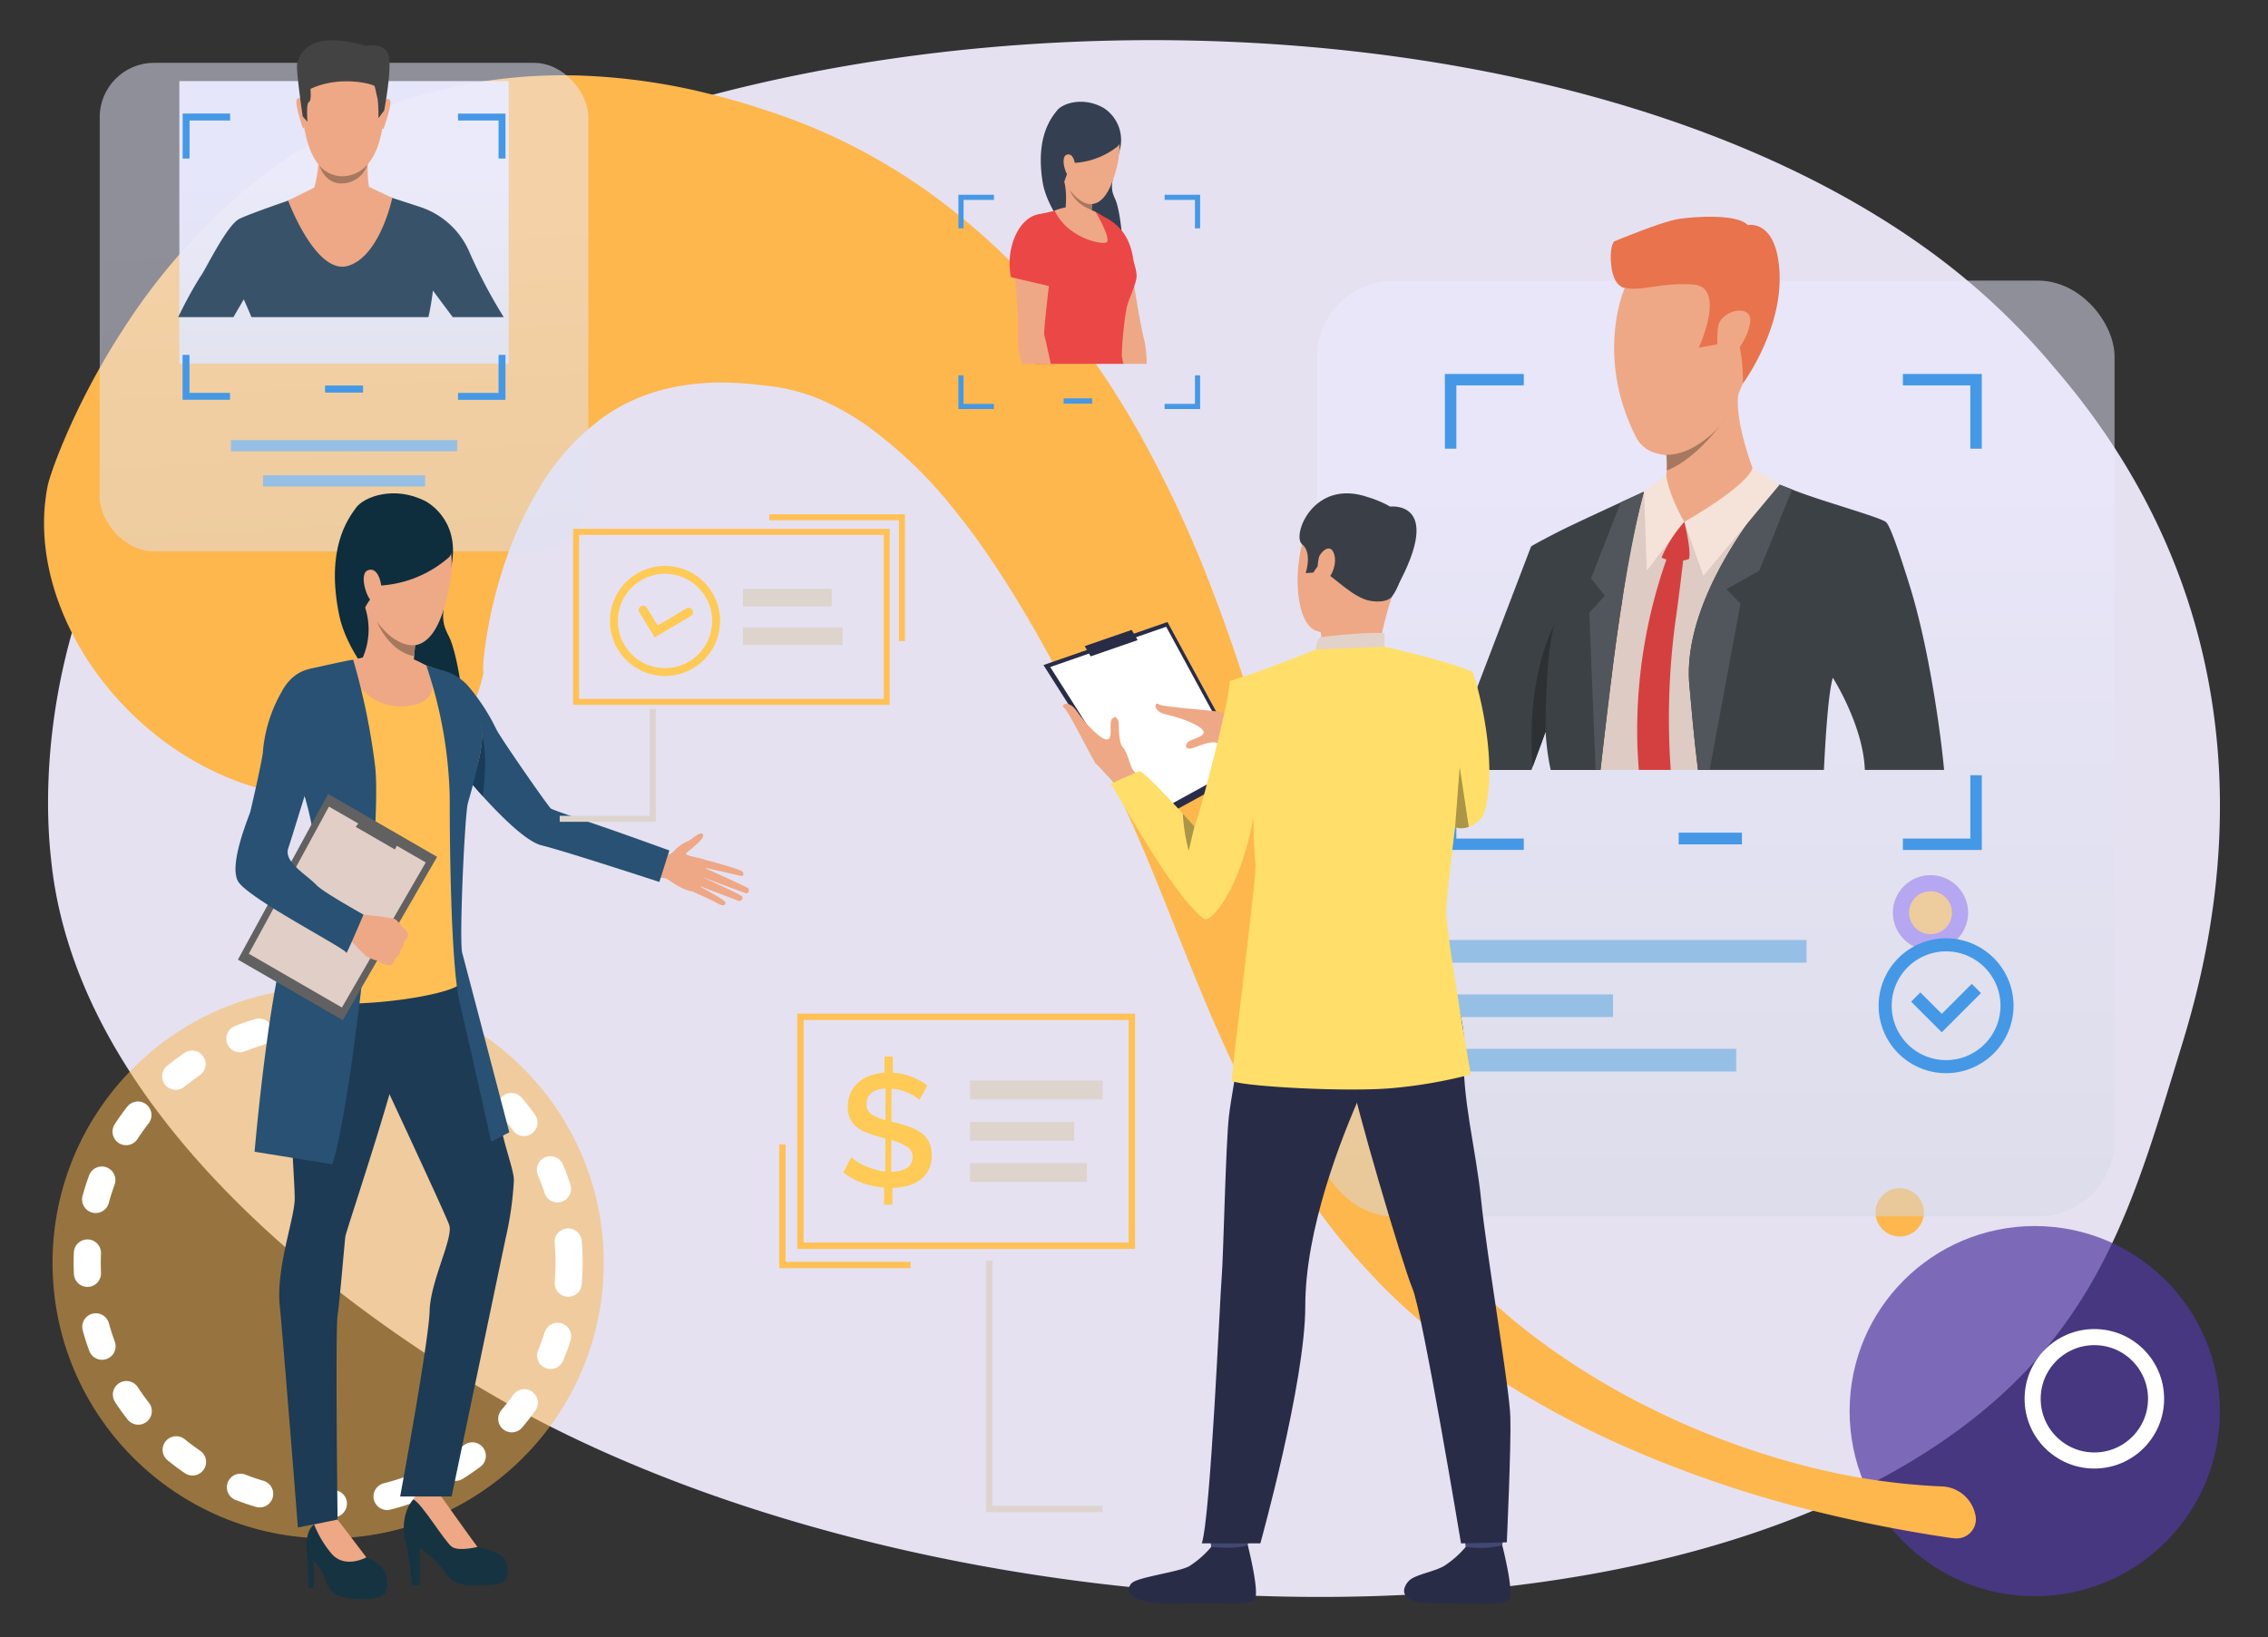 <svg id="Grupo_134327" data-name="Grupo 134327" xmlns="http://www.w3.org/2000/svg" xmlns:xlink="http://www.w3.org/1999/xlink" width="295" height="213" viewBox="0 0 295 213">
  <rect x="0" y="0" width="295" height="213" fill="#333333" stroke="none"/>
  <defs>
    <linearGradient id="linear-gradient" x1="0.571" y1="1.795" x2="0.493" y2="0.379" gradientUnits="objectBoundingBox">
      <stop offset="0" stop-color="#d1d7e0"/>
      <stop offset="1" stop-color="#ebebff"/>
    </linearGradient>
    <linearGradient id="linear-gradient-2" x1="0.5" y1="1.147" x2="0.5" y2="0.24" xlink:href="#linear-gradient"/>
    <linearGradient id="linear-gradient-3" x1="0.5" y1="2.165" x2="0.5" y2="0.322" xlink:href="#linear-gradient"/>
  </defs>
  <rect id="Rectángulo_44699" data-name="Rectángulo 44699" width="295" height="213" fill="none"/>
  <path id="Trazado_188103" data-name="Trazado 188103" d="M252.232,33.58a90.207,90.207,0,0,1,14.916,14.188c31.518,36.451,20.342,76.154,16.583,88.416-6.073,19.785-10.466,36.515-29.527,50.255-43.308,31.22-130.7,25.981-183.837-1.46-6.3-3.254-57.743-30.586-63.472-71.08-.14-.991-.212-1.728-.282-2.374-.668-6.255-3.958-44.984,34.4-74.854,8-6.347,18.173-12.14,30.228-17.217C125.615-2.863,208.246.5,252.232,33.58Z" fill="#e5e1f1"/>
  <circle id="Elipse_5774" data-name="Elipse 5774" cx="35.848" cy="35.848" r="35.848" transform="translate(6.834 128.465)" fill="#fdb74d" opacity="0.5"/>
  <g id="Grupo_134327-2" data-name="Grupo 134327">
    <circle id="Elipse_5247" data-name="Elipse 5247" cx="24.083" cy="24.083" r="24.083" transform="translate(240.58 159.52)" fill="#5038a1" opacity="0.7" style="isolation: isolate"/>
    <g id="Elipse_5249" data-name="Elipse 5249">
      <circle id="Elipse_5775" data-name="Elipse 5775" cx="9.075" cy="9.075" r="9.075" transform="translate(263.339 172.922)" fill="none"/>
      <circle id="Elipse_5776" data-name="Elipse 5776" cx="8.028" cy="8.028" r="8.028" transform="translate(264.386 173.969)" fill="none" stroke="#fff" stroke-width="2.094"/>
    </g>
    <g id="Elipse_5250" data-name="Elipse 5250">
      <circle id="Elipse_5777" data-name="Elipse 5777" cx="4.886" cy="4.886" r="4.886" transform="translate(246.217 113.866)" fill="#fdb74d"/>
      <circle id="Elipse_5778" data-name="Elipse 5778" cx="3.839" cy="3.839" r="3.839" transform="translate(247.264 114.913)" fill="#fdb74d" stroke="#8c6df2" stroke-width="2.094"/>
    </g>
    <circle id="Elipse_5251" data-name="Elipse 5251" cx="3.141" cy="3.141" r="3.141" transform="translate(243.956 154.601)" fill="#fdb74d"/>
  </g>
  <path id="Trazado_139920" data-name="Trazado 139920" d="M253.914,200.123a3.4,3.4,0,0,0,.391.035,2.506,2.506,0,0,0,2.582-3.265,4.6,4.6,0,0,0-4.081-3.483,86.14,86.14,0,0,1-19.471-3.073A102.187,102.187,0,0,1,214.03,182.9l-1.176-.589-1.161-.625c-.776-.412-1.54-.848-2.3-1.286q-2.294-1.305-4.507-2.751c-.742-.473-1.463-.983-2.193-1.471s-1.435-1.019-2.15-1.525c-.7-.536-1.407-1.047-2.092-1.6s-1.373-1.088-2.033-1.659-1.331-1.124-1.97-1.711c-.322-.292-.647-.577-.961-.874l-.934-.894c-.633-.585-1.212-1.213-1.818-1.814-.582-.619-1.163-1.237-1.724-1.864s-1.113-1.257-1.624-1.906c-.258-.323-.526-.639-.779-.964l-.739-.974c-.123-.165-.249-.322-.368-.49l-.356-.512-.707-1.02c-.446-.7-.906-1.379-1.33-2.083a79.831,79.831,0,0,1-7.915-17.761c-1.975-6.193-3.449-12.584-4.969-19.221-.764-3.32-1.519-6.7-2.375-10.175-.418-1.732-.884-3.492-1.364-5.267-.253-.894-.493-1.783-.763-2.688l-.784-2.636c-2.021-6.744-4.2-13.7-6.9-20.831a154.446,154.446,0,0,0-10.208-21.977,109.4,109.4,0,0,0-7.391-11.3A94.517,94.517,0,0,0,130.793,33.4c-1.814-1.77-3.735-3.489-5.744-5.131-1-.824-2.035-1.621-3.082-2.406-.525-.388-1.032-.766-1.588-1.152s-1.11-.776-1.673-1.145a76.9,76.9,0,0,0-14.08-7.419c-1.212-.483-2.427-.941-3.651-1.352-.646-.223-1.138-.375-1.684-.558l-1.612-.522c-1.076-.343-2.167-.652-3.262-.951s-2.2-.561-3.305-.837a81.026,81.026,0,0,0-13.5-1.992,68.313,68.313,0,0,0-13.409.461A62.925,62.925,0,0,0,31.08,25.4,80.307,80.307,0,0,0,16.449,42.184a96.777,96.777,0,0,0-5.542,9.544c-.839,1.663-1.636,3.362-2.4,5.136-.38.89-.754,1.8-1.121,2.751-.184.479-.365.965-.548,1.492l-.279.825-.145.467-.083.285-.11.429c-2.918,14.268,7.417,31.246,23.08,37.917s30.726.511,33.644-13.758l-.05.147c-.014.035-.015.014-.015.014l-.009-.01c-.012,0-.012-.058-.019-.089-.007-.1-.01-.191-.008-.287,0-.213.014-.464.03-.714.032-.508.084-1.052.15-1.6.138-1.105.314-2.244.526-3.376a57.634,57.634,0,0,1,1.656-6.691A49.119,49.119,0,0,1,70.5,62.909a30.743,30.743,0,0,1,7.635-8.374,22.469,22.469,0,0,1,4.7-2.683,24.734,24.734,0,0,1,5.454-1.6,31.7,31.7,0,0,1,6.326-.473c.572.031,1.139.037,1.723.076.589.056,1.174.083,1.775.151l1.746.2c.457.043.922.113,1.384.182a24.955,24.955,0,0,1,5.549,1.625c.23.093.457.2.685.3l.736.354c.494.247.989.5,1.482.782.987.556,1.979,1.173,2.974,1.864a57.7,57.7,0,0,1,11.839,11.495q1.443,1.785,2.816,3.712t2.7,3.965c1.77,2.712,3.477,5.554,5.129,8.485,3.309,5.866,6.382,12.073,9.45,18.491l1.1,2.305c.355.743.7,1.5,1.048,2.262.685,1.532,1.366,3.077,2.032,4.66,1.336,3.154,2.642,6.405,3.956,9.717,2.639,6.621,5.372,13.513,8.789,20.451A105.447,105.447,0,0,0,174.3,161.191c.644.8,1.331,1.582,2,2.365.7.77,1.371,1.532,2.1,2.3L179.475,167c.364.374.738.737,1.106,1.1.729.742,1.5,1.433,2.252,2.136a89.84,89.84,0,0,0,9.522,7.482,120.519,120.519,0,0,0,20.18,11.013,150.558,150.558,0,0,0,20.657,7.154,185.873,185.873,0,0,0,20.7,4.237Z" fill="#fdb74d"/>
  <g id="Elipse_4972" data-name="Elipse 4972">
    <circle id="Elipse_5779" data-name="Elipse 5779" cx="33.104" cy="33.104" r="33.104" transform="translate(9.578 131.209)" fill="none"/>
    <circle id="Elipse_5780" data-name="Elipse 5780" cx="31.338" cy="31.338" r="31.338" transform="translate(11.344 132.974)" fill="none" stroke="#fff" stroke-linecap="round" stroke-width="3.531" stroke-dasharray="2.648 7.062"/>
  </g>
  <rect id="Rectángulo_44700" data-name="Rectángulo 44700" width="260.417" height="205.686" transform="translate(1.213 1.375)" fill="none"/>
  <g id="Grupo_134455" data-name="Grupo 134455">
    <rect id="Rectángulo_44701" data-name="Rectángulo 44701" width="63.557" height="63.557" rx="7.069" transform="translate(12.971 8.177)" opacity="0.5" fill="url(#linear-gradient)"/>
    <rect id="Rectángulo_44702" data-name="Rectángulo 44702" width="29.426" height="1.454" transform="translate(30.037 57.264)" fill="#96bfe6"/>
    <rect id="Rectángulo_44703" data-name="Rectángulo 44703" width="21.09" height="1.454" transform="translate(34.205 61.845)" fill="#96bfe6"/>
    <rect id="Rectángulo_44704" data-name="Rectángulo 44704" width="103.729" height="121.754" rx="9.931" transform="translate(171.316 36.511)" opacity="0.5" fill="url(#linear-gradient-2)"/>
    <g id="Grupo_134328" data-name="Grupo 134328">
      <rect id="Rectángulo_44705" data-name="Rectángulo 44705" width="8.227" height="1.524" transform="translate(218.348 108.338)" fill="#4598e6"/>
    </g>
    <g id="Grupo_134329" data-name="Grupo 134329">
      <rect id="Rectángulo_44706" data-name="Rectángulo 44706" width="47.872" height="2.95" transform="translate(187.114 122.3)" fill="#96bfe6"/>
      <rect id="Rectángulo_44707" data-name="Rectángulo 44707" width="38.712" height="2.95" transform="translate(187.114 136.463)" fill="#96bfe6"/>
      <rect id="Rectángulo_44708" data-name="Rectángulo 44708" width="22.695" height="2.95" transform="translate(187.114 129.382)" fill="#96bfe6"/>
    </g>
    <g id="Grupo_134330" data-name="Grupo 134330">
      <path id="Trazado_191630" data-name="Trazado 191630" d="M247.51,48.653v1.49h8.773v8.233h1.49V48.653Zm-59.572,9.723h1.49V50.143H198.2v-1.49H187.938Zm68.345,42.483V109.1H247.51v1.49h10.263v-9.726Zm-66.855,0h-1.49v9.726H198.2V109.1h-8.773Z" fill="#4598e6"/>
    </g>
    <g id="Grupo_134333" data-name="Grupo 134333">
      <g id="Grupo_134331" data-name="Grupo 134331">
        <path id="Trazado_191631" data-name="Trazado 191631" d="M253.128,139.63a8.773,8.773,0,1,1,8.774-8.773A8.784,8.784,0,0,1,253.128,139.63Zm0-15.848a7.075,7.075,0,1,0,7.076,7.075A7.083,7.083,0,0,0,253.128,123.782Z" fill="#4598e6"/>
      </g>
      <g id="Grupo_134332" data-name="Grupo 134332">
        <path id="Trazado_191632" data-name="Trazado 191632" d="M252.569,134.31l-3.986-3.986,1.2-1.2,2.785,2.785,3.9-3.9,1.2,1.2Z" fill="#4598e6"/>
      </g>
    </g>
    <rect id="Rectángulo_44709" data-name="Rectángulo 44709" width="42.839" height="36.756" transform="translate(23.33 10.554)" opacity="0.95" fill="url(#linear-gradient-3)"/>
    <g id="Grupo_134338" data-name="Grupo 134338">
      <path id="Trazado_191633" data-name="Trazado 191633" d="M61.113,32.93a10.546,10.546,0,0,0-6.4-5.981c-.57-.189-1.588-.521-2.66-.868-1.933-.624-4.044-1.3-4.044-1.3H41.342s-2.309.773-4.763,1.633l0,0c-2.26.793-4.641,1.657-5.444,2.061-1.676.837-4.495,6.819-5.065,7.5a52.926,52.926,0,0,0-2.889,5.287h7.183c.759-1.3,1.343-2.316,1.343-2.316s.454,1,1,2.316H55.722c.364-1.531.591-3.459.591-3.459s1.232,1.675,2.578,3.459h6.631A66.908,66.908,0,0,1,61.113,32.93Z" fill="#385369"/>
      <g id="Grupo_134334" data-name="Grupo 134334">
        <path id="Trazado_191634" data-name="Trazado 191634" d="M45.47,6.456s5.213.821,4.42,8.978-5.4,7.488-5.7,7.48-4.619.148-4.955-9.811C39.232,13.1,39.085,5.739,45.47,6.456Z" fill="#eea886"/>
      </g>
      <g id="Grupo_134335" data-name="Grupo 134335">
        <path id="Trazado_191635" data-name="Trazado 191635" d="M49.97,13.13s.571-.61.78.007-.778,3.371-.814,3.5c0,0-.1.239-.241.107A29.874,29.874,0,0,1,49.97,13.13Z" fill="#eea886"/>
      </g>
      <g id="Grupo_134336" data-name="Grupo 134336">
        <path id="Trazado_191636" data-name="Trazado 191636" d="M39.372,13.027s-.559-.621-.78-.008.705,3.385.746,3.514c0,0,.1.242.239.113A29.789,29.789,0,0,0,39.372,13.027Z" fill="#eea886"/>
      </g>
      <g id="Grupo_134337" data-name="Grupo 134337">
        <path id="Trazado_191637" data-name="Trazado 191637" d="M49.968,14.381l-.747,1a20.05,20.05,0,0,0-.1-2.531c-.12-.343-.3-1.391-.4-1.638s-4.477-1.474-8.343.358c0,0,.17,1.573-.2,1.713s-.189,2.562-.189,2.562l-.613-.692s-.94-6.276-.708-6.93.971-4.586,8.9-2.252c0,0,2.473-.524,2.969,1.183S49.968,14.381,49.968,14.381Z" fill="#434343"/>
      </g>
      <path id="Trazado_191638" data-name="Trazado 191638" d="M48.656,24.63c0-.007-.669-.328-.669-.328a15.244,15.244,0,0,1-.083-3.791s-6.64-1.69-6.451-.4a16.677,16.677,0,0,1-.572,4.294L37.475,26.1s3.629,9.745,7.8,8.488,5.747-8.839,5.747-8.839Z" fill="#eea886"/>
      <path id="Trazado_191639" data-name="Trazado 191639" d="M41.549,21.549a3.935,3.935,0,0,0,2.926,1.381A4.276,4.276,0,0,0,47.79,21.4a3.5,3.5,0,0,1-3.307,2.463S42.468,24.12,41.549,21.549Z" fill="#a77860"/>
    </g>
    <g id="Grupo_134395" data-name="Grupo 134395">
      <g id="Grupo_134343" data-name="Grupo 134343">
        <g id="Grupo_134342" data-name="Grupo 134342">
          <g id="Grupo_134341" data-name="Grupo 134341">
            <g id="Grupo_134340" data-name="Grupo 134340">
              <g id="Grupo_134339" data-name="Grupo 134339">
                <path id="Trazado_191640" data-name="Trazado 191640" d="M55.305,65.191s4.569,2.234,3.439,8.314-1.629,6.9-.366,9.273,2.755,12.509,1.617,14.429S45.92,88.767,44.126,80.074s1.137-12.558,2.173-14S51.272,63.144,55.305,65.191Z" fill="#0e2d3d"/>
              </g>
            </g>
          </g>
        </g>
      </g>
      <g id="Grupo_134344" data-name="Grupo 134344">
        <path id="Trazado_191641" data-name="Trazado 191641" d="M53.581,206.275h1.036v-4.883a13.866,13.866,0,0,1,3.305,3.226c1.274,1.871,3.026,1.712,5.694,1.593s2.549-1.195,2.31-2.708-2.947-1.991-3.823-2.23-2.865-3.666-3.5-4.5a11.441,11.441,0,0,1-1.334-2.23s-.5-2.031-2.967,0-1.752,5.933-1.473,6.292A44.2,44.2,0,0,1,53.581,206.275Z" fill="#163342"/>
      </g>
      <g id="Grupo_134345" data-name="Grupo 134345">
        <path id="Trazado_191642" data-name="Trazado 191642" d="M58.8,201.273c.916.6,3.305,0,3.305,0-.677-.876-4.838-6.73-4.838-6.73-2.529-1.473-3.528.554-3.528.554C54.769,195.412,57.882,200.675,58.8,201.273Z" fill="#eea886"/>
      </g>
      <g id="Grupo_134349" data-name="Grupo 134349">
        <g id="Grupo_134348" data-name="Grupo 134348">
          <g id="Grupo_134347" data-name="Grupo 134347">
            <g id="Grupo_134346" data-name="Grupo 134346">
              <path id="Trazado_191643" data-name="Trazado 191643" d="M85.424,111.191s1.658.317,2.224-.462a5.423,5.423,0,0,1,1.921-1.328c.453-.21,1.6-1.373,1.874-.805s-1.8,2.009-2.178,2.4,2.034.561,2.449.939-.095,4.351-1.735,4.042-3.186-1.722-3.485-1.719a10.366,10.366,0,0,1-1.2-.178Z" fill="#eea886"/>
            </g>
          </g>
        </g>
      </g>
      <g id="Grupo_134353" data-name="Grupo 134353">
        <g id="Grupo_134352" data-name="Grupo 134352">
          <g id="Grupo_134351" data-name="Grupo 134351">
            <g id="Grupo_134350" data-name="Grupo 134350">
              <path id="Trazado_191644" data-name="Trazado 191644" d="M91.349,111.77s4.955,1.281,5.214,1.643.174.626-.294.525-4.825-1.1-4.825-1.1,5.611,2.5,5.888,2.751c.162.146.028.668-.228.638s-5.959-2.192-5.959-2.192,5.235,2.345,5.4,2.623a.4.4,0,0,1-.5.544c-.4-.147-5.381-2.049-5.381-2.049s3.7,1.946,3.707,2.266c0,.2-.093.652-1.033.12s-3.288-1.554-3.288-1.554Z" fill="#eea886"/>
            </g>
          </g>
        </g>
      </g>
      <g id="Grupo_134354" data-name="Grupo 134354">
        <path id="Trazado_191645" data-name="Trazado 191645" d="M40.166,206.609H40.8v-3.584a7.794,7.794,0,0,1,1.65,2.878c.518,1.712,2.372,2.22,5.2,2.14s2.867-1.195,2.628-2.868-2.628-2.548-2.628-2.548a44.759,44.759,0,0,1-3.743-4.918,3.728,3.728,0,0,0-3.056.627c-1.344,1.084-.926,3.534-.886,4.171S40.166,206.609,40.166,206.609Z" fill="#163342"/>
      </g>
      <g id="Grupo_134355" data-name="Grupo 134355">
        <path id="Trazado_191646" data-name="Trazado 191646" d="M42.117,121.232a25,25,0,0,0-4.283,9.577c-.914,5.2.54,22.638.5,25.207s-2.429,8.959-1.951,13.8,2.363,28.919,2.363,28.919l5.163-1.024s-.3-24.55,0-26.581.9-9.434,1.017-10.27,7.584-22.795,7.584-26.542S50.24,115.119,42.117,121.232Z" fill="#1d3b54"/>
      </g>
      <g id="Grupo_134356" data-name="Grupo 134356">
        <path id="Trazado_191647" data-name="Trazado 191647" d="M59.041,122.944S64.576,144.069,65.233,147s1.609,5.341,1.609,6.584a43.519,43.519,0,0,1-1.071,7.513L58.742,194.71H52.048s3.73-20.168,3.83-24.112,3.143-9.565,2.546-11.237S48.807,138.4,48.807,138.4,41.977,116.811,59.041,122.944Z" fill="#1d3b54"/>
      </g>
      <g id="Grupo_134357" data-name="Grupo 134357">
        <path id="Trazado_191648" data-name="Trazado 191648" d="M47.652,202.627l-3.743-4.918-3.056.627a13.851,13.851,0,0,0,2.308,3.857C44.92,204.154,47.652,202.627,47.652,202.627Z" fill="#eea886"/>
      </g>
      <g id="Grupo_134359" data-name="Grupo 134359">
        <g id="Grupo_134358" data-name="Grupo 134358">
          <path id="Trazado_191649" data-name="Trazado 191649" d="M56.755,87.044a6.9,6.9,0,0,1,4.006,2.063,26.417,26.417,0,0,1,3.795,5.779c.451.985,6.782,10.117,7.11,10.322s3.511,1.269,5.619,1.978c3.254,1.1,9.777,3.466,9.777,3.466l-1.3,4.1S73.5,110.74,70.43,109.983c-3.756-.925-12.4-12.018-12.4-12.018S51.582,90.411,56.755,87.044Z" fill="#285173"/>
        </g>
      </g>
      <g id="Grupo_134361" data-name="Grupo 134361">
        <g id="Grupo_134360" data-name="Grupo 134360">
          <path id="Trazado_191650" data-name="Trazado 191650" d="M52.772,85.443a30.927,30.927,0,0,0,3.983,1.6c1.026.205,5.009,5.378,5.707,7.267s0,4.721-1.437,8.047-.082,4.434-.739,7.759-.446,15.767-.323,17.615-19.217,4.647-23.035,1.281c0,0,2.585-11.212,5.645-14.413.662-.691.592-5.3.141-6.453s-5.543-9.73-5.543-9.73-.374-8.7,1.848-10.429c1.929-1.5,7.188-2.033,8.133-2.361A16.148,16.148,0,0,1,52.772,85.443Z" fill="#ffbf55"/>
        </g>
      </g>
      <g id="Grupo_134363" data-name="Grupo 134363">
        <g id="Grupo_134362" data-name="Grupo 134362">
          <path id="Trazado_191651" data-name="Trazado 191651" d="M54.184,82.032s-.088.814-.19,1.914c-.04.435-.083.915-.122,1.407a33.141,33.141,0,0,0-.155,3.867s-3.072,3.079-6.565-3.592a9.166,9.166,0,0,0,.363-6.5C46.409,75.384,54.184,82.032,54.184,82.032Z" fill="#eea886"/>
        </g>
      </g>
      <g id="Grupo_134364" data-name="Grupo 134364">
        <path id="Trazado_191652" data-name="Trazado 191652" d="M62.782,103.584s.739-4.918-.047-7.909a19.1,19.1,0,0,1-1.41,6.224Z" fill="#183c59"/>
      </g>
      <g id="Grupo_134365" data-name="Grupo 134365">
        <path id="Trazado_191653" data-name="Trazado 191653" d="M44.792,86.1s2.113,6.241,7.914,5.782,2.75-5.27,2.75-5.27a12.777,12.777,0,0,0-1.853-.907c-.407-.079-6.414-.155-6.414-.155Z" fill="#eea886"/>
      </g>
      <g id="Grupo_134366" data-name="Grupo 134366">
        <path id="Trazado_191654" data-name="Trazado 191654" d="M55.456,86.613a57.164,57.164,0,0,1,3.039,16.971c0,8.567.244,22.521,1.305,26.928s4.08,18.034,4.08,18.034l2.367-1.224s-5.691-21.75-6.12-23.318.326-18.137.734-19.524,2.144-7.563,1.874-9.276c-.34-2.16-2.361-5.356-5.625-8.1Z" fill="#285173"/>
      </g>
      <g id="Grupo_134367" data-name="Grupo 134367">
        <path id="Trazado_191655" data-name="Trazado 191655" d="M45.938,85.838A87.372,87.372,0,0,1,48.784,99.63c.957,7.745-2.938,43.693-5.55,51.854l-10.119-1.632s2.179-25.41,5.136-30.035,3.9-8.716.705-18.367,1.4-14.432,1.4-14.432S45.051,85.938,45.938,85.838Z" fill="#285173"/>
      </g>
      <g id="Grupo_134368" data-name="Grupo 134368">
        <path id="Trazado_191656" data-name="Trazado 191656" d="M56.855,111.482,44.586,132.733l-13.639-7.875L42.682,103.3Z" fill="#616161"/>
      </g>
      <g id="Grupo_134369" data-name="Grupo 134369">
        <path id="Trazado_191657" data-name="Trazado 191657" d="M55.376,112.213l-10.9,18.874-12.114-6.994,10.423-19.147Z" fill="#e0cec7"/>
      </g>
      <g id="Grupo_134370" data-name="Grupo 134370">
        <path id="Trazado_191658" data-name="Trazado 191658" d="M51.356,110.518l.765-1.325-4.9-2.828-.956,1.214Z" fill="#616161"/>
      </g>
      <g id="Grupo_134376" data-name="Grupo 134376">
        <g id="Grupo_134375" data-name="Grupo 134375">
          <g id="Grupo_134374" data-name="Grupo 134374">
            <g id="Grupo_134373" data-name="Grupo 134373">
              <g id="Grupo_134372" data-name="Grupo 134372">
                <g id="Grupo_134371" data-name="Grupo 134371">
                  <path id="Trazado_191659" data-name="Trazado 191659" d="M50.771,125.6a2.538,2.538,0,0,1-.8-.116s-.429-.249-.744-.407a2.539,2.539,0,0,0-.248-.112,4.6,4.6,0,0,1-1.368-.578,31.168,31.168,0,0,1-2.464-2.6l.908-1.379.665-1.413a31.353,31.353,0,0,1,4.58.552,1.679,1.679,0,0,1,.151.092,5.893,5.893,0,0,1,.853.873c.078.066.805.778.78,1.081a1,1,0,0,1-.483.837,2.385,2.385,0,0,1-.509,1.2,1.477,1.477,0,0,1-.711,1.093S51.22,125.485,50.771,125.6Z" fill="#eea886"/>
                </g>
              </g>
            </g>
          </g>
        </g>
      </g>
      <g id="Grupo_134378" data-name="Grupo 134378">
        <g id="Grupo_134377" data-name="Grupo 134377">
          <path id="Trazado_191660" data-name="Trazado 191660" d="M42.457,87.044s-3.726-1.067-5.861,3.038a18.729,18.729,0,0,0-2.409,7.862c-.27,1.893-1.486,7.062-1.609,7.6s-2.878,6.9-1.615,9.122,14.166,8.818,14.084,9.311S47.28,119,47.28,119s-5.218-2.909-6.072-3.8c-1.389-1.455-4.317-3.022-3.715-4.827.706-2.12,2.829-9.271,3.322-10.318S45.6,88.378,42.457,87.044Z" fill="#285173"/>
        </g>
      </g>
      <g id="Grupo_134383" data-name="Grupo 134383">
        <g id="Grupo_134382" data-name="Grupo 134382">
          <g id="Grupo_134381" data-name="Grupo 134381">
            <g id="Grupo_134380" data-name="Grupo 134380">
              <g id="Grupo_134379" data-name="Grupo 134379">
                <path id="Trazado_191661" data-name="Trazado 191661" d="M54.643,65.865s6.633,2.084,3.032,13.532-12.66-1.327-11.712-8.3S54.643,65.865,54.643,65.865Z" fill="#eea987"/>
              </g>
            </g>
          </g>
        </g>
      </g>
      <g id="Grupo_134388" data-name="Grupo 134388">
        <g id="Grupo_134387" data-name="Grupo 134387">
          <g id="Grupo_134386" data-name="Grupo 134386">
            <g id="Grupo_134385" data-name="Grupo 134385">
              <g id="Grupo_134384" data-name="Grupo 134384">
                <path id="Trazado_191662" data-name="Trazado 191662" d="M58.353,72.544a14.961,14.961,0,0,1-8.812,3.639s-2.12,2.486-2.283,3.461c0,0-4.921-8.389,1.129-13.417S60.577,70.472,58.353,72.544Z" fill="#0e2d3d"/>
              </g>
            </g>
          </g>
        </g>
      </g>
      <g id="Grupo_134393" data-name="Grupo 134393">
        <g id="Grupo_134392" data-name="Grupo 134392">
          <g id="Grupo_134391" data-name="Grupo 134391">
            <g id="Grupo_134390" data-name="Grupo 134390">
              <g id="Grupo_134389" data-name="Grupo 134389">
                <path id="Trazado_191663" data-name="Trazado 191663" d="M49.607,76.411c-.042-.833-.556-2.729-1.794-2.2s.076,4.392.9,4.154C48.71,78.366,49.708,78.382,49.607,76.411Z" fill="#eea987"/>
              </g>
            </g>
          </g>
        </g>
      </g>
      <g id="Grupo_134394" data-name="Grupo 134394">
        <path id="Trazado_191664" data-name="Trazado 191664" d="M53.994,83.946c-.04.435-.083.915-.122,1.407,0,0-2.927-.174-4.884-4.529C49.115,81.014,51.26,84.165,53.994,83.946Z" fill="#a77860"/>
      </g>
    </g>
    <rect id="Rectángulo_44710" data-name="Rectángulo 44710" width="46.695" height="42.055" rx="5.812" transform="translate(117.033 17.728)" opacity="0.5" fill="url(#linear-gradient-2)"/>
    <g id="Grupo_134396" data-name="Grupo 134396">
      <rect id="Rectángulo_44711" data-name="Rectángulo 44711" width="3.703" height="0.686" transform="translate(138.352 51.829)" fill="#4598e6"/>
    </g>
    <g id="Grupo_134412" data-name="Grupo 134412">
      <g id="Grupo_134399" data-name="Grupo 134399">
        <g id="Grupo_134398" data-name="Grupo 134398">
          <g id="Grupo_134397" data-name="Grupo 134397">
            <path id="Trazado_191665" data-name="Trazado 191665" d="M143.553,14.045a4.956,4.956,0,0,1,2.036,5.667c-.947,4.029-1.307,4.561-.537,6.19s1.446,8.45.625,9.7-9.144-6.088-10.069-11.957,1.157-8.361,1.9-9.291S140.921,12.549,143.553,14.045Z" fill="#344052"/>
          </g>
        </g>
      </g>
      <g id="Grupo_134400" data-name="Grupo 134400">
        <path id="Trazado_191666" data-name="Trazado 191666" d="M149.156,47.345h-3.2c-.155-1.576-.3-2.673-.268-2.835.047-.268-3.179-8.73-3.48-9.43a13.684,13.684,0,0,1-1.641-4.342c-.156-1.768,2.149-2.481,2.149-2.481,3.111.557,4.165,4.86,4.165,4.86s1.306,8.726,1.967,11.182A15.7,15.7,0,0,1,149.156,47.345Z" fill="#eea886"/>
      </g>
      <path id="Trazado_191667" data-name="Trazado 191667" d="M147.547,35.219l-4.757,2s-4.373-10.851-.708-9.639S147.381,31.063,147.547,35.219Z" fill="#eb4747"/>
      <g id="Grupo_134401" data-name="Grupo 134401">
        <path id="Trazado_191668" data-name="Trazado 191668" d="M146.489,40.328a45.43,45.43,0,0,0-.581,5.924c.022.17.092.561.2,1.093h-11.47c.305-1.089.582-2.053.75-2.614.558-1.848.024-2.342-.258-3.821a30.5,30.5,0,0,0-.915-2.919c-.141-.414-.285-.846-.424-1.28a26.557,26.557,0,0,1-.884-4.094c-.692-4.413,2.7-4.837,2.7-4.837,1.261-.233,3.465-.914,3.465-.914l3.451.718a3.74,3.74,0,0,1,.807.477l0,0a6.2,6.2,0,0,1,.776.681,20.771,20.771,0,0,1,1.877,2.713c.229.374.46.757.677,1.134a6.506,6.506,0,0,1,1.185,3.3C147.832,36.977,146.628,39.25,146.489,40.328Z" fill="#eb4747"/>
      </g>
      <path id="Trazado_191669" data-name="Trazado 191669" d="M142.522,27.585s2.162,3.7,1.358,3.971-5.042-.657-6.7-4.148A6.409,6.409,0,0,1,142.522,27.585Z" fill="#eea886"/>
      <path id="Trazado_191670" data-name="Trazado 191670" d="M142.212,29.273s-1.92.812-3.659-1.863c0,0,.467-3.038-.521-4.8s4.318,2.107,4.318,2.107-.086.362-.175.9c-.045.273-.092.592-.128.929-.03.282-.052.578-.063.872A4.775,4.775,0,0,0,142.212,29.273Z" fill="#eea886"/>
      <path id="Trazado_191671" data-name="Trazado 191671" d="M137.444,33.411c-.4,2.033-3.232,4.581-3.232,4.581-.14-.416-.285-.847-.424-1.28A18.572,18.572,0,0,0,137.444,33.411Z" fill="#393d63"/>
      <g id="Grupo_134402" data-name="Grupo 134402">
        <path id="Trazado_191672" data-name="Trazado 191672" d="M136.732,35.029c-.179.741-1.006,8.247-.917,8.5.053.147.454,1.883.855,3.813h-3.7a9.135,9.135,0,0,1-.55-2.861c.237-2.531-.621-10.6-.621-10.6s-.769-4.882,3.282-5.492c0,0,2.394.314,2.538,2.082A13.714,13.714,0,0,1,136.732,35.029Z" fill="#eea886"/>
      </g>
      <path id="Trazado_191673" data-name="Trazado 191673" d="M131.5,36.066l5.027,1.175s3.988-7.744.4-9.158C133.134,26.593,130.589,31.842,131.5,36.066Z" fill="#eb4747"/>
      <g id="Grupo_134405" data-name="Grupo 134405">
        <g id="Grupo_134404" data-name="Grupo 134404">
          <g id="Grupo_134403" data-name="Grupo 134403">
            <path id="Trazado_191674" data-name="Trazado 191674" d="M143.089,14.475s4.369,1.6,1.6,9.143-8.423-1.287-7.568-5.92S143.089,14.475,143.089,14.475Z" fill="#eea987"/>
          </g>
        </g>
      </g>
      <g id="Grupo_134408" data-name="Grupo 134408">
        <g id="Grupo_134407" data-name="Grupo 134407">
          <g id="Grupo_134406" data-name="Grupo 134406">
            <path id="Trazado_191675" data-name="Trazado 191675" d="M145.358,19.058a10.018,10.018,0,0,1-6.007,2.154s-.865,2.109-1,2.756c0,0-3.657-6.278.547-9.449S146.91,17.743,145.358,19.058Z" fill="#344052"/>
          </g>
        </g>
      </g>
      <g id="Grupo_134411" data-name="Grupo 134411">
        <g id="Grupo_134410" data-name="Grupo 134410">
          <g id="Grupo_134409" data-name="Grupo 134409">
            <path id="Trazado_191676" data-name="Trazado 191676" d="M139.851,21.665c0-.559-.285-1.843-1.13-1.527s-.088,2.939.468,2.806C139.189,22.944,139.856,22.986,139.851,21.665Z" fill="#eea987"/>
          </g>
        </g>
      </g>
      <path id="Trazado_191677" data-name="Trazado 191677" d="M141.99,27.291a4.646,4.646,0,0,1-2.872-2.59c1.67,2.157,2.929,1.847,2.929,1.847C142.017,26.83,142.015,27.006,141.99,27.291Z" fill="#a77860"/>
    </g>
    <g id="Grupo_134413" data-name="Grupo 134413">
      <path id="Trazado_191678" data-name="Trazado 191678" d="M151.48,25.339v.671h3.949v3.706h.671V25.339Zm-26.818,4.377h.671V26.01h3.949v-.671h-4.62ZM155.429,48.84v3.708H151.48v.671h4.62V48.84Zm-30.1,0h-.671v4.379h4.62v-.671h-3.949Z" fill="#4598e6"/>
    </g>
    <g id="Grupo_134414" data-name="Grupo 134414">
      <rect id="Rectángulo_44712" data-name="Rectángulo 44712" width="4.947" height="0.916" transform="translate(42.276 50.163)" fill="#4598e6"/>
    </g>
    <g id="Grupo_134415" data-name="Grupo 134415">
      <path id="Trazado_191679" data-name="Trazado 191679" d="M59.575,14.779v.9h5.274v4.951h.9V14.779Zm-35.82,5.847h.9V15.675h5.275v-.9h-6.17ZM64.849,46.17v4.953H59.575v.9h6.17V46.17Zm-40.2,0h-.9v5.848h6.17v-.9H24.65Z" fill="#4598e6"/>
    </g>
    <g id="Grupo_134431" data-name="Grupo 134431">
      <g id="Grupo_134416" data-name="Grupo 134416">
        <path id="Trazado_191680" data-name="Trazado 191680" d="M252.723,100.176h-4.989c-.091-.2-.165-.373-.226-.512-1.481-3.5-9.111-11.512-9.111-11.512v.017l0,.009v.008l-.013.035c-.005.017-.009.039-.018.065a.17.17,0,0,0-.008.044l-.013.034c-.313,1.169-1.85,6.988-2.619,11.812H201.958c-.078-.447-.169-.873-.273-1.268a27.251,27.251,0,0,1-.652-3.491c0-.057-.013-.109-.017-.165-.026-.2-.048-.408-.065-.608a32.073,32.073,0,0,1-.057-5.589c-.1.2-.777,2.705-1.672,5.793-.49,1.694-1.046,3.565-1.6,5.328h-7.973l10.006-28.865c.221-.174,2.818-1.429,4.711-2.332,1.933-.921,4.265-2.271,6.371-3.426,1.077-.591,2.093-1.125,2.975-1.529l.134-.061v0c1.455-.665,2.424-1.1,2.424-1.1h0l.63-.061c2.032-.195,8.337-.786,10.448-.907.174-.014.321-.018.434-.022a1.463,1.463,0,0,1,.213,0,26.48,26.48,0,0,1,3.274,1.12c.065.022.131.048.2.074.082.03.16.061.243.091.148.057.3.113.451.174.305.121.622.243.939.369l.334.13a66.929,66.929,0,0,1,8.264,3.7c.617.439,2.532,4.048,4.751,8.512A249.038,249.038,0,0,1,252.723,100.176Z" fill="#decbc4"/>
      </g>
      <g id="Grupo_134417" data-name="Grupo 134417">
        <path id="Trazado_191681" data-name="Trazado 191681" d="M227.946,60.884c-.09,4.539-8.877,7.022-8.877,7.022s-3.676-4.608-2.8-5.05c.345-.173.485-.861.528-1.632a16.111,16.111,0,0,0-.05-2.059c-.026-.321-.051-.527-.051-.527s1.255-1.325,2.853-2.9c2.791-2.76,6.628-6.3,6.634-4.889a1.3,1.3,0,0,1-.032.266C225.478,54.278,227.946,60.884,227.946,60.884Z" fill="#eea886"/>
      </g>
      <g id="Grupo_134418" data-name="Grupo 134418">
        <path id="Trazado_191682" data-name="Trazado 191682" d="M224.562,54.234h0c-.017.027-.39.584-1.026,1.384-1.349,1.7-3.885,4.485-6.736,5.6a16.111,16.111,0,0,0-.05-2.059,4.536,4.536,0,0,1-.873-.1,27.153,27.153,0,0,1,1.91-2.8l1.765-.528Z" fill="#a77860"/>
      </g>
      <g id="Grupo_134419" data-name="Grupo 134419">
        <path id="Trazado_191683" data-name="Trazado 191683" d="M226.249,50.907c-.76,1.654-1.482,2.852-1.687,3.327h0a5.857,5.857,0,0,1-1.026,1.384c-1.448,1.561-4.14,3.618-6.786,3.546a4.536,4.536,0,0,1-.873-.1,4.152,4.152,0,0,1-3.025-2.089c-5.482-10.734-1.513-19.511-1.513-19.511s14.991-4.239,17.336.273C230.32,40.9,228.035,47.021,226.249,50.907Z" fill="#eea886"/>
      </g>
      <g id="Grupo_134420" data-name="Grupo 134420">
        <path id="Trazado_191684" data-name="Trazado 191684" d="M211.338,37.46s-1.392-.077-1.736-2.717c-.34-2.607.347-3.33.347-3.33s6.189-2.591,8.411-2.928,7.687-.66,8.968.805c0,0,3.112-.723,3.96,4.443,1.346,8.2-4.583,16.155-4.583,16.155s.05-5.354-1.13-6.064-2.2.978-2.2.978l-2.415.432s3.669-7.922-.732-8.215S213.858,37.919,211.338,37.46Z" fill="#e8734d"/>
      </g>
      <g id="Grupo_134421" data-name="Grupo 134421">
        <path id="Trazado_191685" data-name="Trazado 191685" d="M223.441,42.667c.229-2.359,4.5-3.259,4.21-.787s-2.387,4.848-3.357,4.765S223.266,44.465,223.441,42.667Z" fill="#eea886"/>
      </g>
      <g id="Grupo_134422" data-name="Grupo 134422">
        <path id="Trazado_191686" data-name="Trazado 191686" d="M248.411,76.261c-1.389-4.451-2.592-7.973-3.126-8.355-.934-.669-8.334-2.705-11.847-4.082l-.334-.13c-.317-.126-.634-.248-.939-.369-.151-.061-.3-.117-.451-.174-.083-.03-.161-.061-.243-.091-.065-.026-.131-.052-.2-.074,0,0-.008.013-.017.017a57.682,57.682,0,0,0-3.878,4.96c-3.631,5.159-8.36,13.518-7.634,21.235.234,2.475.521,6.032,1,10.023.034.317.074.634.117.955h16.38c.2-4.177.556-9.679,1.1-11.812l.013-.034a.17.17,0,0,1,.008-.044c.005-.022.013-.043.018-.065l.013-.035v-.008l0-.009s3.965,6.2,4.169,12.007h10.31C252.372,94.779,250.795,83.9,248.411,76.261Z" fill="#3c4145"/>
      </g>
      <g id="Grupo_134423" data-name="Grupo 134423">
        <path id="Trazado_191687" data-name="Trazado 191687" d="M213.783,64.076a123.093,123.093,0,0,0-2.836,14.4v0c-.056.343-.108.695-.165,1.055,0,.04-.013.083-.017.126-.039.235-.074.478-.109.721,0,.031-.008.057-.012.087-.027.161-.053.326-.074.5-.061.4-.122.821-.183,1.242-.6,4.195-1.4,10.861-2.21,17.974H201.7a30.171,30.171,0,0,1-.656-5.007.552.552,0,0,0-.03.083c-.517,1.433-1.086,2.992-1.663,4.507-.053.139-.1.278-.157.417h-11.16l11.117-29.082c.221-.174,3.083-1.716,4.976-2.614,1.976-.943,4.473-2.1,6.688-3.123,1.06-.491,2.054-.946,2.9-1.333Z" fill="#3c4145"/>
      </g>
      <g id="Grupo_134424" data-name="Grupo 134424">
        <path id="Trazado_191688" data-name="Trazado 191688" d="M228.839,74.247l-4.277,2.414,1.828,1.863-4.013,21.652h-1.511c-.556-4.377-.873-8.307-1.12-10.978-1.116-11.933,10.791-25.391,11.529-26.212.573.217,1.19.456,1.829.708Z" fill="#51565c"/>
      </g>
      <g id="Grupo_134425" data-name="Grupo 134425">
        <path id="Trazado_191689" data-name="Trazado 191689" d="M213.848,63.963s-1.6,5.216-3.457,18.239c-.6,4.191-1.4,10.861-2.214,17.974h-.63l-.829-20.458,2.036-2.206-1.81-2.262,3.873-9.893c1.06-.491,2.054-.946,2.9-1.333Z" fill="#51565c"/>
      </g>
      <g id="Grupo_134426" data-name="Grupo 134426">
        <path id="Trazado_191690" data-name="Trazado 191690" d="M231.491,63.037l-3.545-2.153s-.1,1.944-8.877,7.022l2.493,7.021Z" fill="#f5e2d9"/>
      </g>
      <g id="Grupo_134427" data-name="Grupo 134427">
        <path id="Trazado_191691" data-name="Trazado 191691" d="M216.734,61.864s.138,2.1,2.335,6.042L214.2,74.249l-.354-10.287Z" fill="#f5e2d9"/>
      </g>
      <g id="Grupo_134428" data-name="Grupo 134428">
        <path id="Trazado_191692" data-name="Trazado 191692" d="M219.082,67.906s.943,3.772.6,4.827a4.6,4.6,0,0,1-3.563-.188A16.557,16.557,0,0,1,219.082,67.906Z" fill="#d44040"/>
      </g>
      <g id="Grupo_134429" data-name="Grupo 134429">
        <path id="Trazado_191693" data-name="Trazado 191693" d="M217.939,80.73a94.87,94.87,0,0,0-.625,19.446h-4.156c-.057-.82-.109-1.676-.161-2.571a67.021,67.021,0,0,1,3.969-25.4l2.115-.529S218.4,77.6,217.939,80.73Z" fill="#d44040"/>
      </g>
      <g id="Grupo_134430" data-name="Grupo 134430">
        <path id="Trazado_191694" data-name="Trazado 191694" d="M201.18,89.089c-.158,3.219-.135,6.077-.135,6.077v0c0,.016,0,.1-.011.247-.006-.055-.013-.108-.02-.162-.515,1.433-1.086,2.99-1.661,4.506a48.24,48.24,0,0,1-.129-4.911c.231-9.024,3.069-13.757,3.069-13.757C201.642,82.664,201.33,86.039,201.18,89.089Z" fill="#2d3133"/>
      </g>
    </g>
    <g id="Grupo_134454" data-name="Grupo 134454">
      <g id="Grupo_134432" data-name="Grupo 134432">
        <path id="Trazado_191695" data-name="Trazado 191695" d="M162.336,100.215l-13.278,7.3L135.723,86.53l16.128-5.6Z" fill="#292c47"/>
      </g>
      <g id="Grupo_134433" data-name="Grupo 134433">
        <path id="Trazado_191696" data-name="Trazado 191696" d="M161.494,99.585l-12.418,6.826-12.47-19.624,15.082-5.239Z" fill="#fff"/>
      </g>
      <g id="Grupo_134434" data-name="Grupo 134434">
        <path id="Trazado_191697" data-name="Trazado 191697" d="M166.041,95.915s-2.311-1.106-3.325-1.683-3.624-1.371-3.835-1.56-7.736-.652-8.192-1.046-.9.923,1.05,1.35,4.664,1.472,4.813,2.234-2,.943-2.221,1.571.061.487.369.621,2.56-1.112,3.549-.758,2.5-.136,3.262.124,4.447,1.5,4.447,1.5Z" fill="#eea886"/>
      </g>
      <g id="Grupo_134435" data-name="Grupo 134435">
        <path id="Trazado_191698" data-name="Trazado 191698" d="M148.41,104.881s-1.942-1.748-2.881-2.479-2.7-2.881-2.963-3.006-3.627-7.036-4.175-7.312.519-1.208,1.681.463,3.2,3.823,3.979,3.666.108-2.255.615-2.7.483-.132.73.106-.052,2.845.667,3.64.847,2.411,1.387,3.025,3.146,3.607,3.146,3.607Z" fill="#eea886"/>
      </g>
      <g id="Grupo_134436" data-name="Grupo 134436">
        <path id="Trazado_191699" data-name="Trazado 191699" d="M190.224,198.283s.42,2.915.473,3.353,4.672-.258,4.672-.258l.374-3.47S190.8,197.872,190.224,198.283Z" fill="#424773"/>
      </g>
      <g id="Grupo_134437" data-name="Grupo 134437">
        <path id="Trazado_191700" data-name="Trazado 191700" d="M190.648,201.265a12.478,12.478,0,0,1-2.88,2.523c-1.415.765-3.64,1.069-4.477,1.861-.6.572-2.2,3.035,3.679,2.986s8.714.348,9.344-.6-.912-6.97-.912-6.97A12.443,12.443,0,0,1,190.648,201.265Z" fill="#292c47"/>
      </g>
      <g id="Grupo_134438" data-name="Grupo 134438">
        <path id="Trazado_191701" data-name="Trazado 191701" d="M157.124,198.283s.42,2.915.472,3.353,4.673-.258,4.673-.258l.374-3.47S157.7,197.872,157.124,198.283Z" fill="#424773"/>
      </g>
      <g id="Grupo_134439" data-name="Grupo 134439">
        <path id="Trazado_191702" data-name="Trazado 191702" d="M157.547,201.265a12.463,12.463,0,0,1-2.879,2.523c-1.416.765-6.625,1.394-7.462,2.187-.6.572-1.61,2.875,6.663,2.66,5.878-.153,8.715.348,9.344-.6s-.911-6.97-.911-6.97S160.99,201.6,157.547,201.265Z" fill="#292c47"/>
      </g>
      <g id="Grupo_134440" data-name="Grupo 134440">
        <path id="Trazado_191703" data-name="Trazado 191703" d="M186.4,123.375s4.341,6.9,4.017,13.13,1.574,13.041,2.226,19.553c.727,7.26,3.7,24.447,3.81,28.331s-.462,16.284-.462,16.284l-5.955.136s-5-30.048-6.3-33.113-7.719-24.924-7.935-27.376S186.4,123.375,186.4,123.375Z" fill="#292c47"/>
      </g>
      <g id="Grupo_134441" data-name="Grupo 134441">
        <path id="Trazado_191704" data-name="Trazado 191704" d="M163.548,124.309s-3.271,17.087-3.7,20.9-.72,18.465-.936,20.849-1.439,31.206-2.591,34.749h7.613s5.845-20.952,5.845-30.865,4.515-21.551,7.429-28.091,9.586-6.7,11.377-18.831C188.583,123.022,165.974,120.46,163.548,124.309Z" fill="#292c47"/>
      </g>
      <g id="Grupo_134442" data-name="Grupo 134442">
        <path id="Trazado_191705" data-name="Trazado 191705" d="M179.155,65.393s-5.826-2.176-8.512,2.259-2.428,13.314.509,14.406,7.348.52,8.852-2.255,2.861-6.787,2.8-9.468S180.685,66.167,179.155,65.393Z" fill="#eea886"/>
      </g>
      <g id="Grupo_134443" data-name="Grupo 134443">
        <path id="Trazado_191706" data-name="Trazado 191706" d="M171.784,82.261a5.033,5.033,0,0,1-.158,2.348c-.4.775,7.548.795,7.548.795a52.438,52.438,0,0,1,1.869-7.776C182.266,74.066,171.784,82.261,171.784,82.261Z" fill="#eea886"/>
      </g>
      <g id="Grupo_134444" data-name="Grupo 134444">
        <path id="Trazado_191707" data-name="Trazado 191707" d="M181.043,77.628s-.548.9-2.788.553-4.971-3.33-5.907-3.657-.944-.877-.944-.877l-.585.855-.993.063s.906-2.665-.461-3.752,1.419-8.627,8.6-6.117c0,0,5.516,1.521,5.315,4.658S182.277,76.065,181.043,77.628Z" fill="#3a3f47"/>
      </g>
      <g id="Grupo_134445" data-name="Grupo 134445">
        <path id="Trazado_191708" data-name="Trazado 191708" d="M171.154,84.515s.026-1.48.7-1.622,7.407-.79,8.231-.466v1.725S178.495,85.129,171.154,84.515Z" fill="#e2d2ca"/>
      </g>
      <g id="Grupo_134446" data-name="Grupo 134446">
        <path id="Trazado_191709" data-name="Trazado 191709" d="M171.553,72.506c.125-.526,1.464-2.03,1.976-.42s-.774,3.776-1.492,3.591S171.234,73.84,171.553,72.506Z" fill="#eea886"/>
      </g>
      <g id="Grupo_134447" data-name="Grupo 134447">
        <path id="Trazado_191710" data-name="Trazado 191710" d="M144.419,102.009a.013.013,0,0,1,.011,0C144.384,102.028,144.377,102.03,144.419,102.009Z" fill="#323657"/>
      </g>
      <g id="Grupo_134448" data-name="Grupo 134448">
        <path id="Trazado_191711" data-name="Trazado 191711" d="M191.3,139.8a61.645,61.645,0,0,1-9.666,1.724c-6.093.672-21.317-.243-21.413-.962s3.275-26.8,3.083-28.148-.295-6.13-.295-6.13a33.708,33.708,0,0,1-3.024,9.589c-.583,1.055-2.538,4.362-3.48,3.61-4.561-3.642-11.623-17.364-12.071-17.479.377-.164,3.347-1.532,3.764-1.671.365-.122,3.656,3.362,5.649,5.522.889.962,1.52,1.662,1.52,1.662.576-1.3,2.673-9.455,3.324-12.279,1.47-6.369,1.244-6.634,1.244-6.634,4.457-1.348,11.223-4.093,11.223-4.093l8.928-.364s8.194,1.8,11.421,3.262c.306.138.307,7.309,1.147,9.19l-2.675,5.644s-1.546,11.18-1.866,16.153C187.961,120.682,191.3,139.8,191.3,139.8Z" fill="#ffdf69"/>
      </g>
      <g id="Grupo_134449" data-name="Grupo 134449">
        <path id="Trazado_191712" data-name="Trazado 191712" d="M193.021,105.913a3.529,3.529,0,0,1-1.979,1.667,2.562,2.562,0,0,1-1.43.143l-.349-.064h0l-6.118-1.134s-1.339-15.417,8.358-19.111C191.759,87.5,195.162,99.011,193.021,105.913Z" fill="#ffdf69"/>
      </g>
      <g id="Grupo_134450" data-name="Grupo 134450">
        <path id="Trazado_191713" data-name="Trazado 191713" d="M191.042,107.579h0a2.562,2.562,0,0,1-1.43.143l-.349-.064h0l.6-7.878Z" fill="#ab9546"/>
      </g>
      <g id="Grupo_134451" data-name="Grupo 134451">
        <path id="Trazado_191714" data-name="Trazado 191714" d="M155.363,107.521l-.748,3.166a25.043,25.043,0,0,1-.772-4.828C154.732,106.821,155.363,107.521,155.363,107.521Z" fill="#ab9546"/>
      </g>
      <g id="Grupo_134452" data-name="Grupo 134452">
        <path id="Trazado_191715" data-name="Trazado 191715" d="M180.815,65.916s7.636-.956.13,11.8Z" fill="#3a3f47"/>
      </g>
      <g id="Grupo_134453" data-name="Grupo 134453">
        <path id="Trazado_191716" data-name="Trazado 191716" d="M141.861,85.4l-.776-1.333,6.114-2.109.776,1.326Z" fill="#292c47"/>
      </g>
    </g>
  </g>
  <g id="Grupo_134466" data-name="Grupo 134466">
    <g id="Grupo_134456" data-name="Grupo 134456">
      <path id="Trazado_191717" data-name="Trazado 191717" d="M115.727,91.709H74.545v-22.9h41.182Zm-40.4-.779h39.624V69.59H75.324Z" fill="#ffc155"/>
    </g>
    <g id="Grupo_134463" data-name="Grupo 134463">
      <g id="Grupo_134461" data-name="Grupo 134461">
        <g id="Grupo_134460" data-name="Grupo 134460">
          <g id="Grupo_134459" data-name="Grupo 134459">
            <g id="Grupo_134458" data-name="Grupo 134458">
              <g id="Grupo_134457" data-name="Grupo 134457">
                <path id="Trazado_191718" data-name="Trazado 191718" d="M85.162,82.928l-1.991-3.26a.567.567,0,1,1,.968-.591l1.408,2.305,3.743-2.215a.567.567,0,1,1,.578.976Z" fill="#ffca55"/>
              </g>
            </g>
          </g>
        </g>
      </g>
      <g id="Grupo_134462" data-name="Grupo 134462">
        <path id="Trazado_191719" data-name="Trazado 191719" d="M86.5,87.953a7.16,7.16,0,1,1,7.16-7.16A7.168,7.168,0,0,1,86.5,87.953Zm0-13.3a6.138,6.138,0,1,0,6.137,6.138A6.145,6.145,0,0,0,86.5,74.655Z" fill="#ffca55"/>
      </g>
    </g>
    <rect id="Rectángulo_44713" data-name="Rectángulo 44713" width="11.557" height="2.301" transform="translate(96.628 76.595)" fill="#ded4ce"/>
    <rect id="Rectángulo_44714" data-name="Rectángulo 44714" width="12.968" height="2.301" transform="translate(96.628 81.623)" fill="#ded4ce"/>
    <g id="Grupo_134464" data-name="Grupo 134464">
      <path id="Trazado_191720" data-name="Trazado 191720" d="M85.3,106.924H72.8v-.779H84.518V92.215H85.3Z" fill="#ded4ce"/>
    </g>
    <g id="Grupo_134465" data-name="Grupo 134465">
      <path id="Trazado_191721" data-name="Trazado 191721" d="M117.709,83.413h-.779V67.692H100.059v-.779h17.65Z" fill="#ffc155"/>
    </g>
  </g>
  <g id="Grupo_134471" data-name="Grupo 134471">
    <g id="Grupo_134467" data-name="Grupo 134467">
      <path id="Trazado_191722" data-name="Trazado 191722" d="M147.638,162.5H103.7V131.881h43.942Zm-43.111-.831h42.28V132.712h-42.28Z" fill="#ffc155"/>
    </g>
    <g id="Grupo_134468" data-name="Grupo 134468">
      <path id="Trazado_191723" data-name="Trazado 191723" d="M119.574,143.128a2.926,2.926,0,0,0-.55-.448,6.378,6.378,0,0,0-.84-.461,6.961,6.961,0,0,0-1.049-.377,6.12,6.12,0,0,0-1.174-.2l-.014,4.3.394.085a18.391,18.391,0,0,1,2.026.609,5.786,5.786,0,0,1,1.525.816,3.3,3.3,0,0,1,.963,1.178,3.81,3.81,0,0,1,.338,1.695,4.134,4.134,0,0,1-.4,1.881,3.67,3.67,0,0,1-1.1,1.3,4.893,4.893,0,0,1-1.625.774,7.871,7.871,0,0,1-1.986.274l-.007,2.183-1.081,0,.007-2.225a10.475,10.475,0,0,1-2.847-.6,8.932,8.932,0,0,1-2.469-1.37l1.067-1.992a3.654,3.654,0,0,0,.663.543,7.6,7.6,0,0,0,1.017.564,9.343,9.343,0,0,0,1.277.483,8.124,8.124,0,0,0,1.444.295l.014-4.3c-.083-.028-.169-.053-.259-.074s-.177-.045-.26-.073a17.7,17.7,0,0,1-1.921-.62,4.814,4.814,0,0,1-1.359-.784,3.053,3.053,0,0,1-.818-1.074,3.548,3.548,0,0,1-.276-1.487,4.392,4.392,0,0,1,.359-1.808,3.971,3.971,0,0,1,1-1.358,4.735,4.735,0,0,1,1.51-.889,7.042,7.042,0,0,1,1.9-.4l.007-2.1,1.081,0-.007,2.1a7.967,7.967,0,0,1,2.493.549,9.033,9.033,0,0,1,2.013,1.108Zm-6.863.519a1.5,1.5,0,0,0,.609,1.311,5.919,5.919,0,0,0,1.858.776l.013-4.1a3.017,3.017,0,0,0-1.873.586A1.8,1.8,0,0,0,112.711,143.647Zm5.986,6.922a1.538,1.538,0,0,0-.723-1.385,7.831,7.831,0,0,0-2.035-.849l-.014,4.117a3.8,3.8,0,0,0,2.05-.492A1.572,1.572,0,0,0,118.7,150.569Z" fill="#ffca55"/>
    </g>
    <rect id="Rectángulo_44715" data-name="Rectángulo 44715" width="17.258" height="2.456" transform="translate(126.167 140.597)" fill="#ded4ce"/>
    <rect id="Rectángulo_44716" data-name="Rectángulo 44716" width="13.564" height="2.456" transform="translate(126.167 145.962)" fill="#ded4ce"/>
    <rect id="Rectángulo_44717" data-name="Rectángulo 44717" width="15.22" height="2.456" transform="translate(126.167 151.327)" fill="#ded4ce"/>
    <g id="Grupo_134469" data-name="Grupo 134469">
      <path id="Trazado_191724" data-name="Trazado 191724" d="M143.425,196.744H128.253V164.016h.831v31.9h14.341Z" fill="#ded4ce"/>
    </g>
    <g id="Grupo_134470" data-name="Grupo 134470">
      <path id="Trazado_191725" data-name="Trazado 191725" d="M118.447,165H101.354v-16.1h.831v15.274h16.262Z" fill="#ffc155"/>
    </g>
  </g>
</svg>
